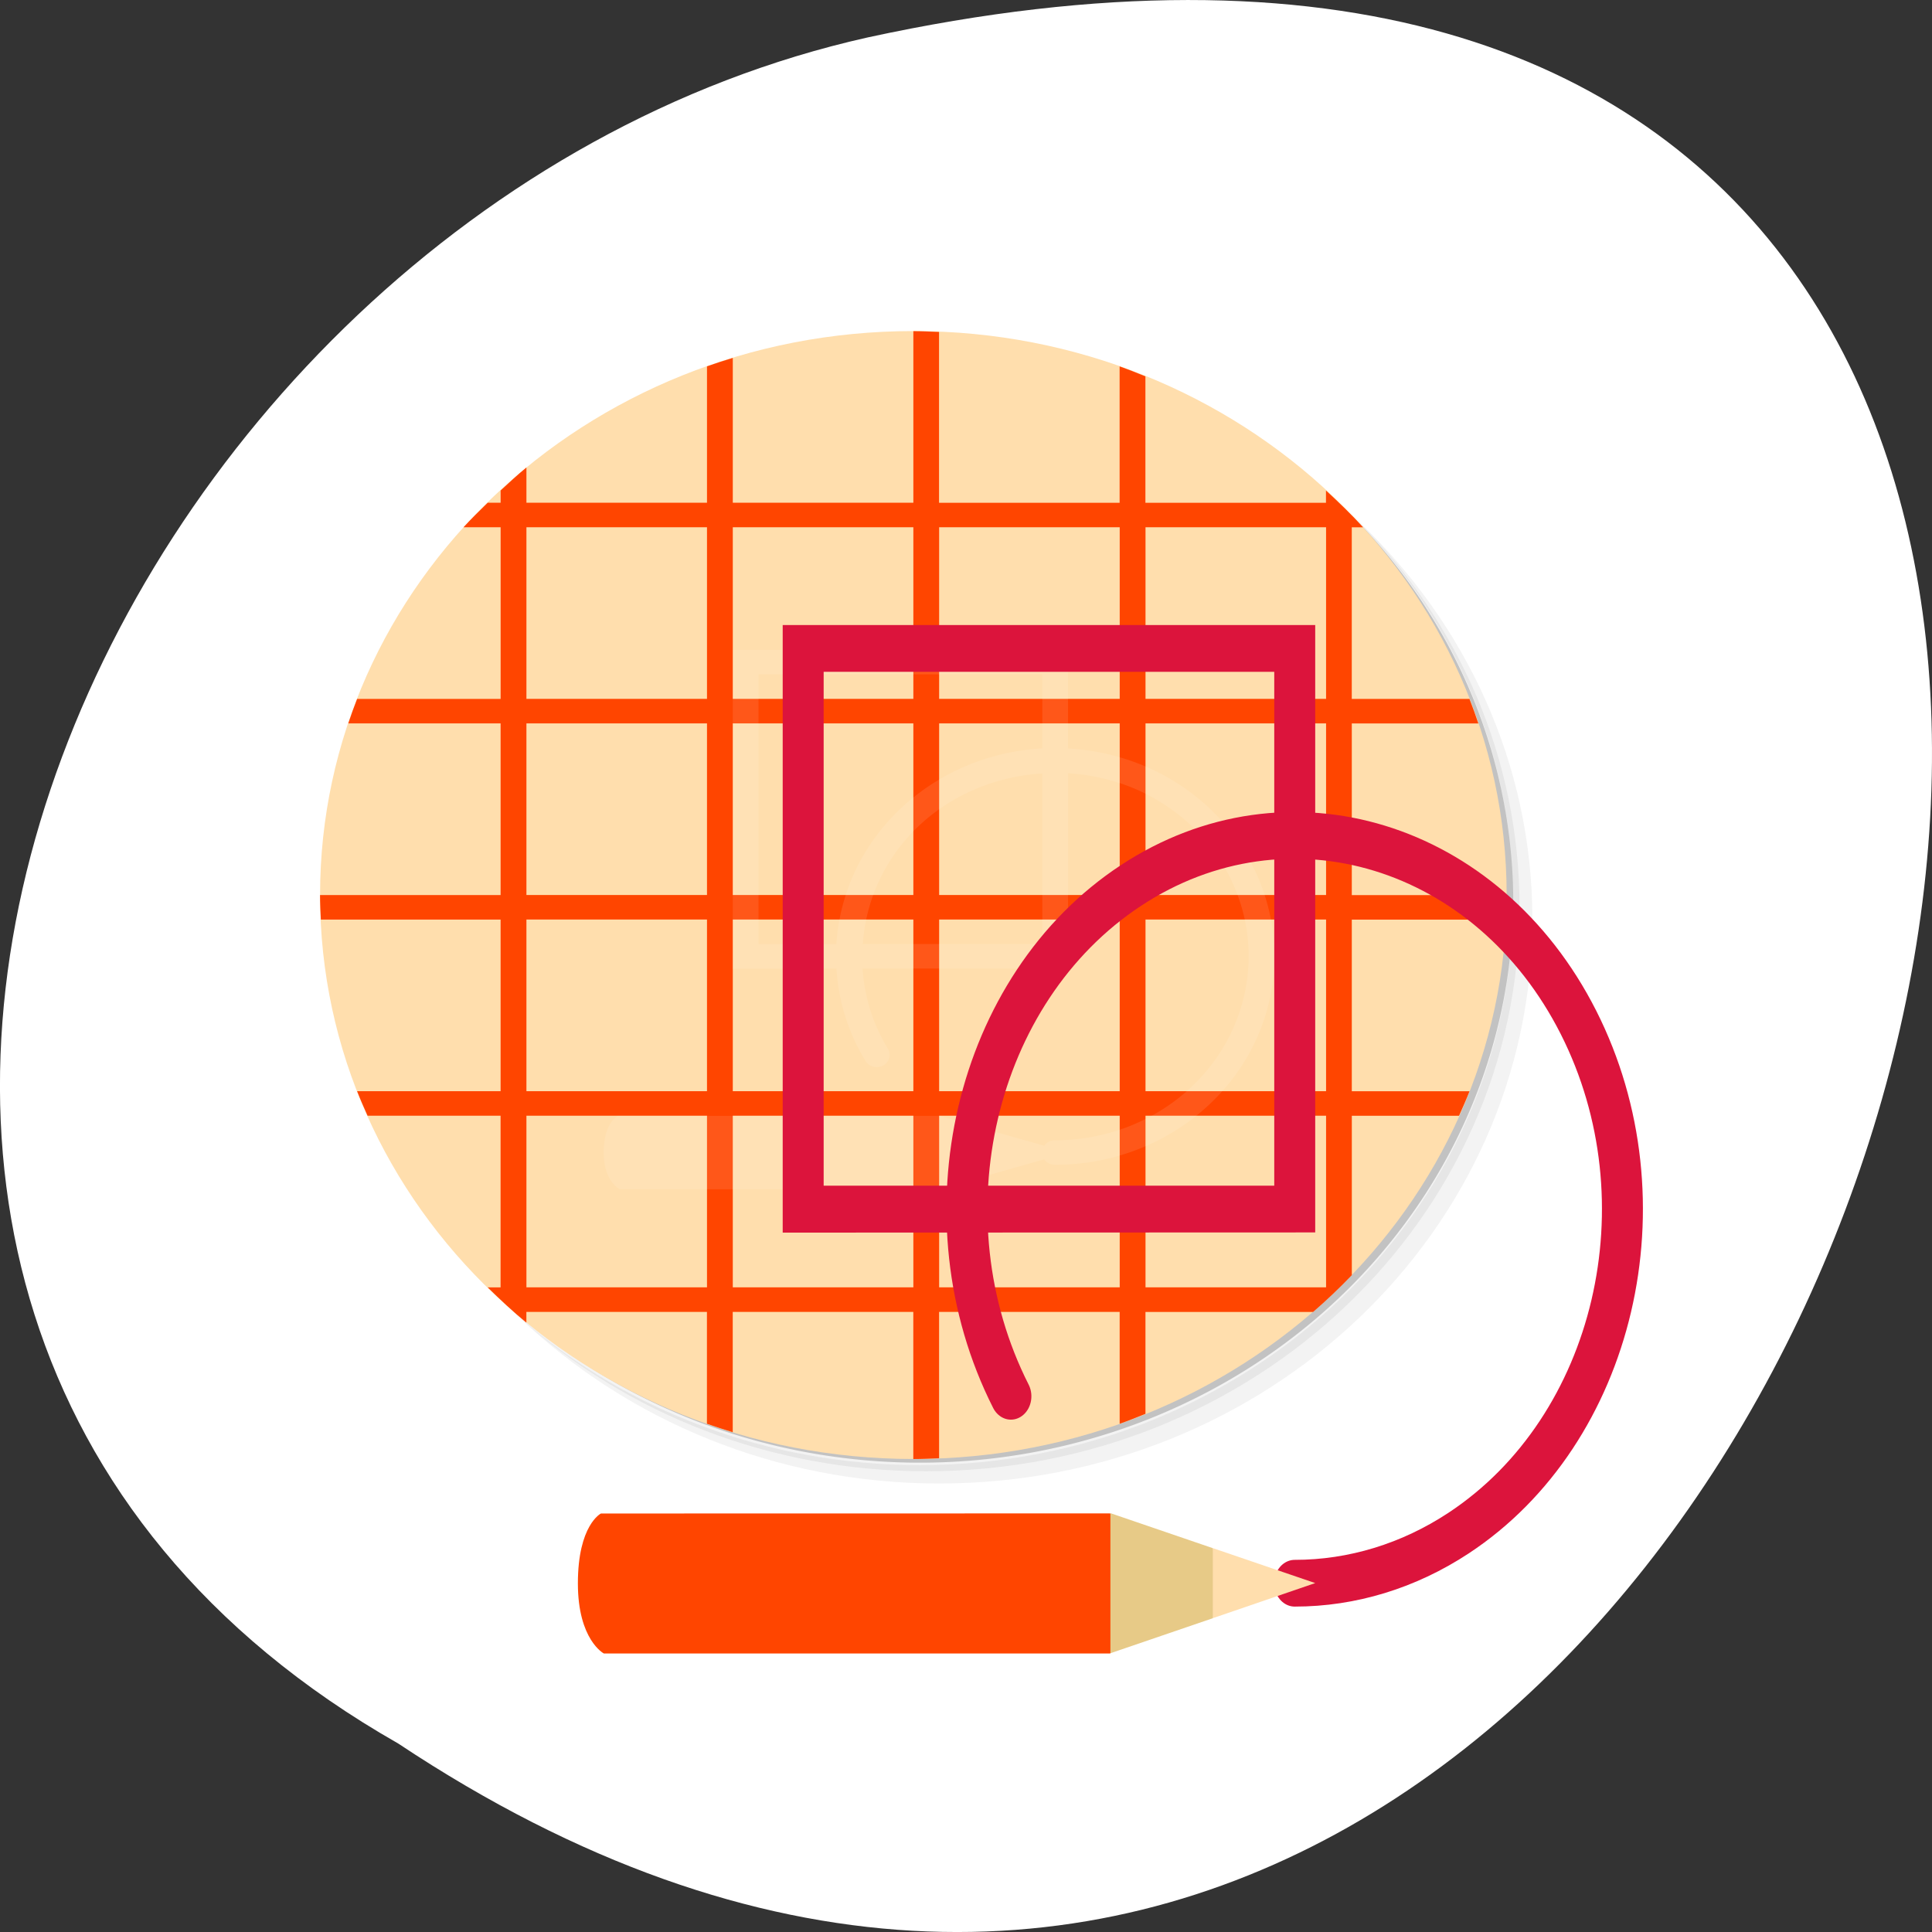 <svg xmlns="http://www.w3.org/2000/svg" viewBox="0 0 256 256"><rect x="0" y="0" width="256" height="256" fill="#333333" stroke="none"/><g transform="translate(0 -796.36)"><path d="m 52.774 1027.39 c 192.46 127.95 311 -280.09 62.2 -226.07 -102.82 23.02 -165.22 167.39 -62.2 226.07 z" style="fill:#fff;color:#000"/><g transform="matrix(3.418 0 0 3.249 38.992 836.98)"><g><path d="m 36.31,5 c 5.859,4.062 9.688,10.831 9.688,18.5 0,12.426 -10.07,22.5 -22.5,22.5 -7.669,0 -14.438,-3.828 -18.5,-9.688 1.037,1.822 2.306,3.499 3.781,4.969 4.085,3.712 9.514,5.969 15.469,5.969 12.703,0 23,-10.298 23,-23 0,-5.954 -2.256,-11.384 -5.969,-15.469 C 39.81,7.306 38.132,6.037 36.31,5 z m 4.969,3.781 c 3.854,4.113 6.219,9.637 6.219,15.719 0,12.703 -10.297,23 -23,23 -6.081,0 -11.606,-2.364 -15.719,-6.219 4.16,4.144 9.883,6.719 16.219,6.719 12.703,0 23,-10.298 23,-23 0,-6.335 -2.575,-12.06 -6.719,-16.219 z" style="opacity:0.05"/><path d="m 41.28 8.781 c 3.712 4.085 5.969 9.514 5.969 15.469 0 12.703 -10.297 23 -23 23 -5.954 0 -11.384 -2.256 -15.469 -5.969 4.113 3.854 9.637 6.219 15.719 6.219 12.703 0 23 -10.298 23 -23 0 -6.081 -2.364 -11.606 -6.219 -15.719 z" style="opacity:0.1"/><path d="M 31.25,2.375 C 39.865,5.529 46,13.792 46,23.505 c 0,12.426 -10.07,22.5 -22.5,22.5 -9.708,0 -17.971,-6.135 -21.12,-14.75 a 23,23 0 0 0 44.875,-7 23,23 0 0 0 -16,-21.875 z" style="opacity:0.2"/></g><path d="M 24,1 C 36.703,1 47,11.297 47,24 47,36.703 36.703,47 24,47 11.297,47 1,36.703 1,24 1,11.297 11.297,1 24,1 z" style="fill:#ffdead"/><path d="m 24 1 v 7 h -7 v -5.906 c -0.337 0.108 -0.67 0.221 -1 0.344 v 5.563 h -7 v -1.438 c -0.346 0.298 -0.673 0.62 -1 0.938 v 0.5 h -0.5 c -0.318 0.327 -0.64 0.654 -0.938 1 h 1.438 v 7 h -5.563 c -0.123 0.33 -0.236 0.663 -0.344 1 h 5.906 v 7 h -7 c 0 0.334 0.017 0.669 0.031 1 h 6.969 v 7 h -5.563 c 0.127 0.342 0.264 0.666 0.406 1 h 5.156 v 7 h -0.5 c 0.481 0.496 0.976 0.986 1.5 1.438 v -0.438 h 7 v 4.563 c 0.33 0.123 0.663 0.236 1 0.344 v -4.906 h 7 v 6 c 0.334 0 0.669 -0.017 1 -0.031 v -5.969 h 7 v 4.563 c 0.342 -0.127 0.666 -0.264 1 -0.406 v -4.156 h 6.5 c 0.522 -0.476 1.024 -0.978 1.5 -1.5 v -6.5 h 4.156 c 0.142 -0.334 0.279 -0.658 0.406 -1 h -4.563 v -7 h 5.969 c 0.014 -0.331 0.031 -0.666 0.031 -1 h -6 v -7 h 4.906 c -0.108 -0.337 -0.221 -0.67 -0.344 -1 h -4.563 v -7 h 0.438 c -0.451 -0.524 -0.941 -1.019 -1.438 -1.5 v 0.5 h -7 v -5.156 c -0.334 -0.142 -0.658 -0.279 -1 -0.406 v 5.563 h -7 v -6.969 c -0.331 -0.014 -0.666 -0.031 -1 -0.031 z m -15 8 h 7 v 7 h -7 v -7 z m 8 0 h 7 v 7 h -7 v -7 z m 8 0 h 7 v 7 h -7 v -7 z m 8 0 h 7 v 7 h -7 v -7 z m -24 8 h 7 v 7 h -7 v -7 z m 8 0 h 7 v 7 h -7 v -7 z m 8 0 h 7 v 7 h -7 v -7 z m 8 0 h 7 v 7 h -7 v -7 z m -24 8 h 7 v 7 h -7 v -7 z m 8 0 h 7 v 7 h -7 v -7 z m 8 0 h 7 v 7 h -7 v -7 z m 8 0 h 7 v 7 h -7 v -7 z m -24 8 h 7 v 7 h -7 v -7 z m 8 0 h 7 v 7 h -7 v -7 z m 8 0 h 7 v 7 h -7 v -7 z m 8 0 h 7 v 7 h -7 v -7 z" style="fill:#ff4500"/><path d="m 17 14 v 12.996 v 0.004 l 4.02 -0.002 c 0.075 1.291 0.438 2.576 1.117 3.752 a 0.5 0.5 0 1 0 0.865 -0.5 c -0.589 -1.02 -0.898 -2.134 -0.973 -3.252 l 7.969 -0.002 v -7.963 c 1.117 0.075 2.231 0.382 3.25 0.971 2.942 1.698 4.373 5.156 3.494 8.438 c -0.879 3.281 -3.847 5.559 -7.244 5.559 a 0.5 0.5 0 0 0 -0.424 0.225 l -4.08 -1.221 l -12.434 0.002 c 0 0 -0.563 0.243 -0.563 1.496 0 1.208 0.633 1.498 0.633 1.498 h 12.363 l 4.08 -1.223 a 0.5 0.5 0 0 0 0.424 0.223 c 3.845 0 7.214 -2.587 8.209 -6.301 0.249 -0.928 0.334 -1.869 0.27 -2.789 c -0.194 -2.761 -1.731 -5.33 -4.229 -6.771 -1.174 -0.678 -2.46 -1.042 -3.75 -1.117 v -4.02 h -13 z m 1 1 h 11 v 3.02 c -2.026 0.12 -4 0.961 -5.512 2.473 -1.51 1.51 -2.35 3.481 -2.471 5.506 h -3.02 v -10.996 z m 11 4.04 v 6.957 h -6.961 c 0.119 -1.764 0.837 -3.48 2.156 -4.799 1.321 -1.321 3.038 -2.04 4.805 -2.158 z" style="fill:#fff;fill-opacity:0.098"/><g transform="matrix(1.588 0 0 1.906 -6.473 -11.788)"><path d="m 29.502 -21.571 c -3.826 2.209 -8.719 0.898 -10.928 -2.928 -2.209 -3.826 -0.898 -8.719 2.928 -10.928 3.826 -2.209 8.719 -0.898 10.928 2.928 0.702 1.216 1.072 2.596 1.072 4" transform="matrix(0 1 -1 0 0 0)" style="fill:none;stroke:#dc143c;stroke-linecap:round"/><path d="m 11.563 32.01 c 0 0 -0.563 0.243 -0.563 1.496 c 0 1.209 0.633 1.499 0.633 1.499 h 12.363 c 0.548 -1 0.481 -2 0 -2.997" style="fill:#ff4500"/><path d="m 24 35 l 2.5 -0.749 c 0.252 -0.487 0.254 -0.82 0 -1.499 l -2.5 -0.749" style="fill:#e7ca87"/><path d="m 26.5 34.25 l 2.5 -0.751 l -2.5 -0.748" style="fill:#ffdead"/><path d="m 16 13 v 12.996 v 0.004 l 13 -0.004 v -12.996 z m 1 1 h 11 v 10.996 h -11 z" style="fill:#dc143c"/></g></g></g></svg>